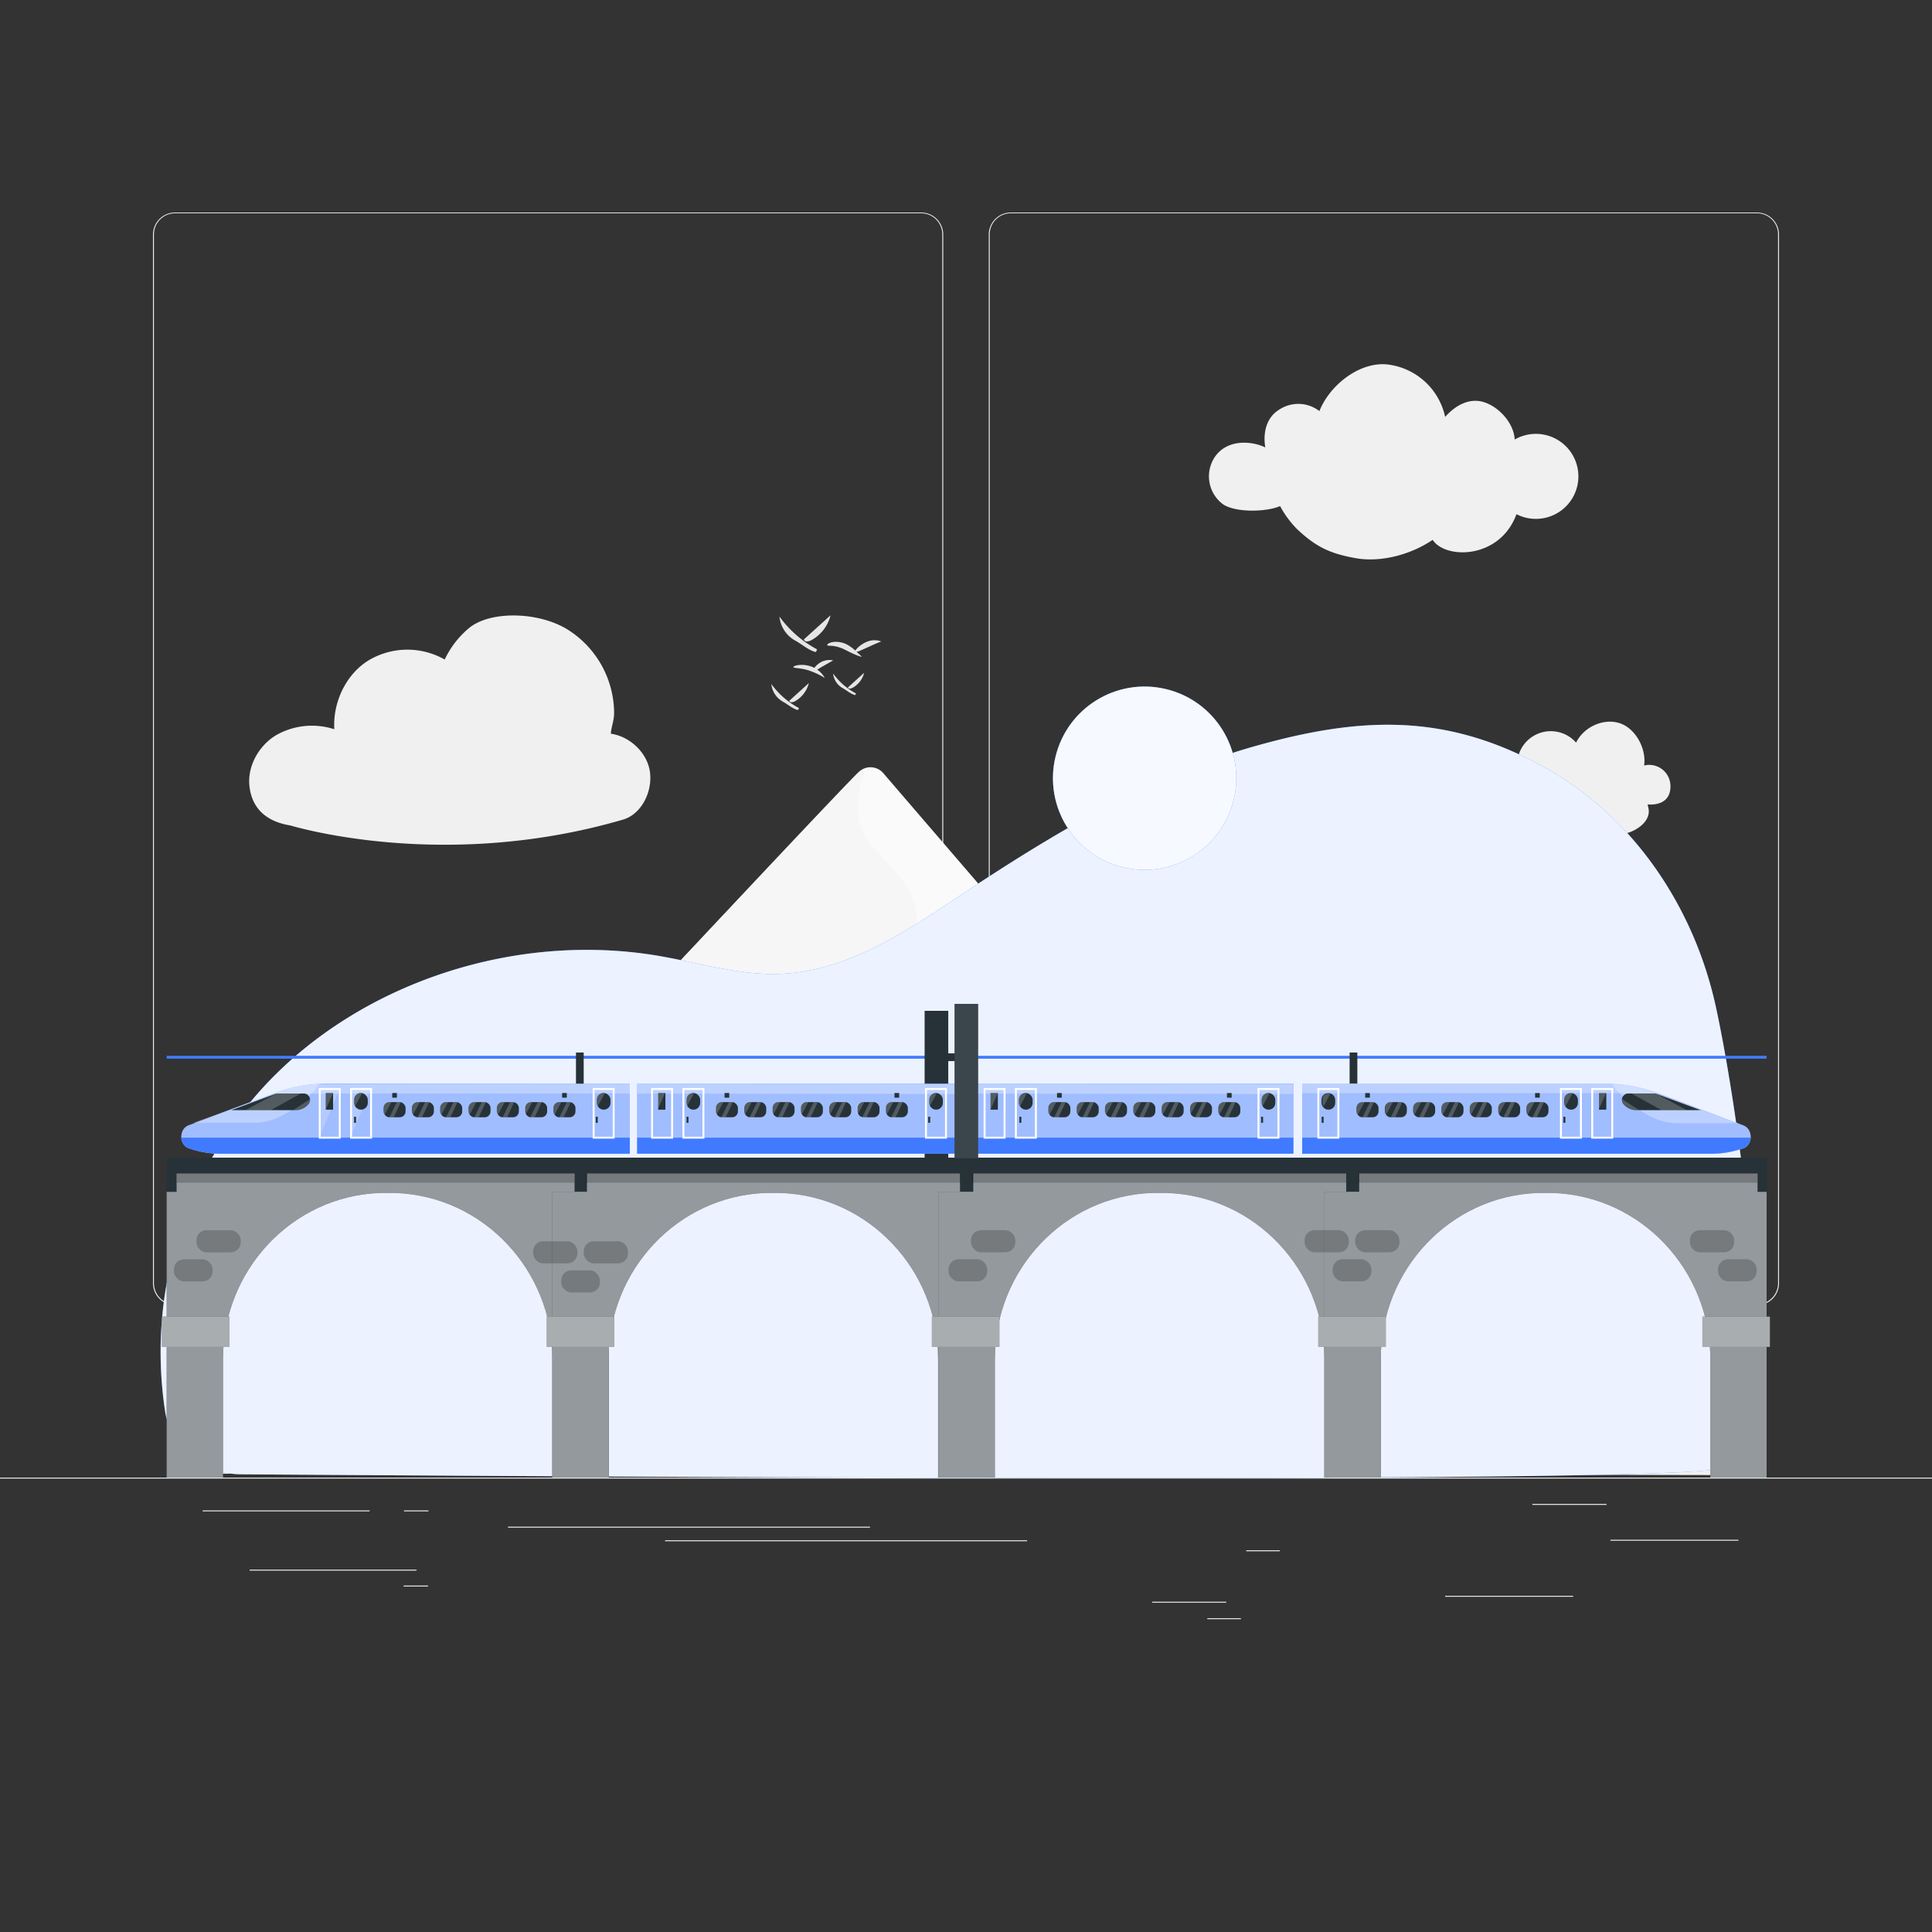 <svg xmlns="http://www.w3.org/2000/svg" viewBox="0 0 500 500"><rect x="0" y="0" width="500" height="500" fill="#333333" stroke="none"/><g id="background-complete"><path d="M238.4,337.8H45.3a5.71,5.71,0,0,1-5.71-5.71V60.66A5.71,5.71,0,0,1,45.3,55H238.4a5.71,5.71,0,0,1,5.71,5.71V332.09A5.71,5.71,0,0,1,238.4,337.8ZM45.3,55.2a5.47,5.47,0,0,0-5.46,5.46V332.09a5.47,5.47,0,0,0,5.46,5.46H238.4a5.47,5.47,0,0,0,5.46-5.46V60.66a5.47,5.47,0,0,0-5.46-5.46Z" style="fill:#ebebeb"></path><path d="M454.7,337.8H261.6a5.71,5.71,0,0,1-5.71-5.71V60.66A5.71,5.71,0,0,1,261.6,55H454.7a5.71,5.71,0,0,1,5.71,5.71V332.09A5.71,5.71,0,0,1,454.7,337.8ZM261.6,55.2a5.47,5.47,0,0,0-5.46,5.46V332.09a5.47,5.47,0,0,0,5.46,5.46H454.7a5.47,5.47,0,0,0,5.46-5.46V60.66a5.47,5.47,0,0,0-5.46-5.46Z" style="fill:#ebebeb"></path><rect y="382.4" width="500" height="0.25" style="fill:#ebebeb"></rect><path d="M384.55,381.39H54a8.75,8.75,0,0,1,.69-3S214,207.66,222.11,199.91c.12-.11.24-.22.37-.32a4.62,4.62,0,0,1,1.61-.87,4.44,4.44,0,0,1,4.74,1.65Z" style="fill:#fafafa"></path><path d="M233.28,248.15C222.39,263.26,67.58,377.65,54,381.39l.69-3L222.48,199.59l1.61-.87c-1.84,4-3.51,13.19.27,18.53C229.64,224.68,244.16,233,233.28,248.15Z" style="fill:#e6e6e6;opacity:0.2"></path><path d="M456.21,381.39,89.3,381.33S269.43,252.69,277.88,246.67l.31-.22,1.22-.85c.4-.27.78-.52,1.13-.77a12.79,12.79,0,0,1,7.15-2.33,13.4,13.4,0,0,1,8.65,3.46C328.85,273.3,456.21,381.39,456.21,381.39Z" style="fill:#fafafa"></path><path d="M299.24,265.38a25.79,25.79,0,0,1-6.62,14c-2.92,3.42-6.12,6.54-8,11.86s-1.76,13.74,1.26,16.82c1.86,1.91,4.25,1.3,6.14,3.12,3.05,2.93,3.44,11.26,1.66,16.7s-5,8.6-8.13,11.37c-25.8,23.05-53.7,36.31-82.24,42.09-28.08,0-114,0-114,0S278.18,246.46,278.18,246.46c.43-.3.84-.57,1.23-.85s.78-.52,1.13-.78c3.64-1.17,7.33-1.7,10.84.21C296.16,247.65,300.33,256.44,299.24,265.38Z" style="fill:#e0e0e0;opacity:0.2"></path><path d="M455.65,381.77S417,351.43,402.39,350.91s-120.09,30.5-120.09,30.5Z" style="fill:#f0f0f0"></path><path d="M184.67,381.37S107.82,357.71,96,357.18,44,381,44,381Z" style="fill:#f0f0f0"></path><path d="M223.08,170a9.42,9.42,0,0,1-1.43-.46c-.86-.34-2-.9-3.11-1.46a9.4,9.4,0,0,0-3-.91c-.81-.09-1.36,0-1.44-.21s.4-.61,1.39-.79a6.18,6.18,0,0,1,3.7.63A11.37,11.37,0,0,1,222,169C222.68,169.61,223.08,170,223.08,170Z" style="fill:#e6e6e6"></path><path d="M228.08,166l-1,.4c-.61.25-1.39.61-2.25,1-1.73.76-3.2,1.55-3.44,1.21-.11-.16.12-.54.62-1a7.54,7.54,0,0,1,2.26-1.49,5.16,5.16,0,0,1,2.73-.38,4,4,0,0,1,.82.19Z" style="fill:#e6e6e6"></path><path d="M213.45,175.46l-.31-.18c-.19-.13-.48-.29-.83-.48a19.39,19.39,0,0,0-2.77-1.21c-2.2-.78-4.17-.61-4.23-.94,0-.15.45-.41,1.3-.53a7.38,7.38,0,0,1,3.31.37,6.61,6.61,0,0,1,2.75,1.85,5.28,5.28,0,0,1,.6.81C213.38,175.35,213.45,175.46,213.45,175.46Z" style="fill:#e6e6e6"></path><path d="M215.61,170.92l-.79.45-1.76,1c-1.33.72-2.35,1.58-2.6,1.35s0-.46.34-.92a5.3,5.3,0,0,1,1.7-1.46,4.58,4.58,0,0,1,2.18-.53A3.61,3.61,0,0,1,215.61,170.92Z" style="fill:#e6e6e6"></path><path d="M211.36,168a28.59,28.59,0,0,1-9.64-8.44,8,8,0,0,0,4.11,6.24c1.67.9,3.44,2.51,5.29,2.95C211.22,168.56,211.56,168.11,211.36,168Z" style="fill:#e6e6e6"></path><path d="M208.05,165.48l6.9-6.25a10.15,10.15,0,0,1-4.88,6.4,2.91,2.91,0,0,1-1.21.38A.77.77,0,0,1,208.05,165.48Z" style="fill:#e6e6e6"></path><path d="M206.7,183.21a21,21,0,0,1-7.08-6.19,5.94,5.94,0,0,0,3,4.58c1.22.66,2.53,1.84,3.88,2.16C206.6,183.62,206.84,183.29,206.7,183.21Z" style="fill:#e6e6e6"></path><path d="M204.27,181.36l5.06-4.58a7.45,7.45,0,0,1-3.57,4.69,2.2,2.2,0,0,1-.9.28A.57.57,0,0,1,204.27,181.36Z" style="fill:#e6e6e6"></path><path d="M221.47,179.44a17.44,17.44,0,0,1-5.86-5.13,4.88,4.88,0,0,0,2.5,3.79c1,.55,2.09,1.53,3.21,1.79C221.38,179.77,221.58,179.5,221.47,179.44Z" style="fill:#e6e6e6"></path><path d="M219.45,177.91l4.2-3.8a6.19,6.19,0,0,1-3,3.89,1.94,1.94,0,0,1-.74.23A.47.47,0,0,1,219.45,177.91Z" style="fill:#e6e6e6"></path><path d="M378.06,256.27a10.3,10.3,0,0,1-1.48-.49c-.89-.34-2-.93-3.23-1.51a9.85,9.85,0,0,0-3.17-1c-.84-.09-1.41,0-1.49-.22s.41-.63,1.44-.82a6.47,6.47,0,0,1,3.85.66,11.7,11.7,0,0,1,3,2.22C377.65,255.82,378.06,256.27,378.06,256.27Z" style="fill:#e6e6e6"></path><path d="M383.27,252.07l-1.07.42c-.64.26-1.45.63-2.35,1-1.79.79-3.32,1.62-3.57,1.26-.11-.17.12-.57.64-1.07a8,8,0,0,1,2.35-1.54,5.41,5.41,0,0,1,2.84-.4,5.29,5.29,0,0,1,.86.2Z" style="fill:#e6e6e6"></path><path d="M368.4,259.39l-.29-.18c-.18-.12-.46-.27-.79-.45a17.25,17.25,0,0,0-2.62-1.14c-2.09-.75-4-.59-4-.9,0-.14.42-.39,1.23-.5a7,7,0,0,1,3.14.35,6.21,6.21,0,0,1,2.61,1.76,5.26,5.26,0,0,1,.56.76Z" style="fill:#e6e6e6"></path><path d="M370.45,255.08l-.75.43-1.66.93c-1.26.69-2.23,1.5-2.47,1.28s0-.43.32-.87a5,5,0,0,1,1.62-1.38,4.29,4.29,0,0,1,2.06-.5A3.55,3.55,0,0,1,370.45,255.08Z" style="fill:#e6e6e6"></path><path d="M366.68,252.62s-.71-.25-1.79-.7-2.54-1.1-4.13-1.63a11.46,11.46,0,0,0-4.18-.58c-1.09.07-1.79.27-1.89.08s.48-.74,1.7-1.1a8.26,8.26,0,0,1,4.83.2,12.24,12.24,0,0,1,4.06,2.4A18,18,0,0,1,366.68,252.62Z" style="fill:#e6e6e6"></path><path d="M371.47,246.53l-.4.12c-.26.06-.62.17-1.06.31a32.41,32.41,0,0,0-3.21,1.26c-2.42,1.09-4,2.7-4.32,2.44-.15-.12,0-.71.67-1.48a8.75,8.75,0,0,1,3-2.3,7.57,7.57,0,0,1,3.74-.65,5.79,5.79,0,0,1,1.14.19Z" style="fill:#e6e6e6"></path><path d="M161.22,212.12c4.84-1.41,7.63-7.24,7-12.24s-5.16-9.3-10.14-10c.16-2,.85-3.36.85-5.39a25.64,25.64,0,0,0-12.27-21.71c-7.48-4.46-19.44-4.7-25-.46a23.72,23.72,0,0,0-6.57,8.37,19.55,19.55,0,0,0-19.71.22c-5.88,3.61-9.28,10.93-8.86,17.82a18.72,18.72,0,0,0-15.21,1.62c-4.46,2.78-7.39,8.11-6.73,13.33s3.94,8.86,10.51,9.94C75.13,213.57,114.23,225.83,161.22,212.12Z" style="fill:#f0f0f0"></path><path d="M392,113.75a11,11,0,1,1,.46,19.32c-4.3,11.71-18.4,11.71-21.69,6.64-5.55,3.78-13.33,5.92-19.94,4.74s-10.28-2.92-15.16-7.53a25.52,25.52,0,0,1-4.38-5.94c-3.67,1.55-11.34,1.71-14.7-.42a9,9,0,0,1-2-12.57c3.38-4.53,9.67-3.77,12.87-2.19-.66-3.85.31-7.82,3.65-9.82a8.94,8.94,0,0,1,10.35.41c2.67-6.71,10.3-12.76,17.49-12.08A17.32,17.32,0,0,1,374,107.89c2.73-3.06,6.43-5.09,10.3-3.73S391.8,109.65,392,113.75Z" style="fill:#f0f0f0"></path><path d="M432.31,203.33a5.5,5.5,0,0,0-6.81-5.22c.62-4.39-2.26-9.74-6.49-11s-9.16,1.1-11.12,5.08a8.71,8.71,0,1,0-9.33,14,6.25,6.25,0,0,0,3.52,7.47c2.42,1,6.25,1,7.86-1.76,2,3.28,6.08,4.6,9.89,4,3.59-.58,7.72-3.44,6.73-7,0,0-.16-.71-.16-.72S432.44,209,432.31,203.33Z" style="fill:#f0f0f0"></path></g><g id="background-simple"><path d="M62.42,381.55c-9.91-.07-18.21-7-19.68-16.23A101.71,101.71,0,0,1,68.3,281.2c24.84-26.88,65.14-40.19,102.33-33.79,10.46,1.8,20.82,5.05,31.44,4.62,17-.69,31.82-10.58,45.75-19.83,23.9-15.87,48.84-31.14,76.84-39.06s49.94-8.5,75.13,5.48C423,211.5,438.31,235,443.89,259.8s18.84,112,1.49,120.15C436.34,384.18,131.49,382,62.42,381.55Z" style="fill:#407BFF"></path><g style="opacity:0.9"><path d="M62.42,381.55c-9.91-.07-18.21-7-19.68-16.23A101.71,101.71,0,0,1,68.3,281.2c24.84-26.88,65.14-40.19,102.33-33.79,10.46,1.8,20.82,5.05,31.44,4.62,17-.69,31.82-10.58,45.75-19.83,23.9-15.87,48.84-31.14,76.84-39.06s49.94-8.5,75.13,5.48C423,211.5,438.31,235,443.89,259.8s18.84,112,1.49,120.15C436.34,384.18,131.49,382,62.42,381.55Z" style="fill:#fff"></path></g></g><g id="Water"><rect x="416.78" y="398.49" width="33.12" height="0.25" style="fill:#ebebeb"></rect><rect x="374.01" y="412.99" width="33.12" height="0.25" style="fill:#ebebeb"></rect><rect x="322.53" y="401.21" width="8.69" height="0.25" style="fill:#ebebeb"></rect><rect x="312.45" y="418.79" width="8.69" height="0.25" style="fill:#ebebeb"></rect><rect x="396.59" y="389.21" width="19.19" height="0.25" style="fill:#ebebeb"></rect><rect x="298.17" y="414.53" width="19.19" height="0.25" style="fill:#ebebeb"></rect><rect x="52.46" y="390.89" width="43.19" height="0.25" style="fill:#ebebeb"></rect><rect x="64.6" y="406.22" width="43.19" height="0.25" style="fill:#ebebeb"></rect><rect x="104.56" y="390.89" width="6.33" height="0.25" style="fill:#ebebeb"></rect><rect x="104.45" y="410.34" width="6.33" height="0.25" style="fill:#ebebeb"></rect><rect x="131.47" y="395.11" width="93.68" height="0.25" style="fill:#ebebeb"></rect><rect x="172.12" y="398.62" width="93.68" height="0.25" style="fill:#ebebeb"></rect></g><g id="Sun"><circle cx="296.24" cy="201.41" r="23.72" transform="translate(32.15 443.45) rotate(-76.72)" style="fill:#407BFF"></circle><circle cx="296.24" cy="201.41" r="23.72" transform="translate(32.15 443.45) rotate(-76.72)" style="fill:#fff;opacity:0.95"></circle></g><g id="electric-line"><rect x="43.13" y="273.24" width="414.06" height="0.75" style="fill:#407BFF"></rect><rect x="149.06" y="272.39" width="2" height="25.46" style="fill:#263238"></rect><rect x="349.28" y="272.39" width="2" height="26.01" style="fill:#263238"></rect><rect x="239.29" y="261.6" width="6.12" height="38.15" style="fill:#263238"></rect><rect x="242.2" y="272.61" width="8.05" height="2" style="fill:#263238"></rect></g><g id="Train"><path d="M70.73,283l-21.92,8.25c-2.53,1-2.51,5,0,5.93a25.26,25.26,0,0,0,8.89,1.43H163V280.45H84.42A38.84,38.84,0,0,0,70.73,283Z" style="fill:#407BFF"></path><path d="M163,280.45v18.12H57.72a25.26,25.26,0,0,1-8.89-1.43c-2.53-.95-2.55-5,0-5.93l1.67-.63,10.2-3.84.54-.2,9.28-3.49s0,0,.08,0l.15-.06a38.79,38.79,0,0,1,12-2.47c.56,0,1.13,0,1.7,0Z" style="fill:#fff;opacity:0.5"></path><path d="M163,280.49V283H70.58l.15-.06a38.79,38.79,0,0,1,12-2.47Z" style="fill:#fff;opacity:0.3"></path><path d="M82.72,280.49l-1,1.34s-7.36,8.73-15.68,8.75c-7.12,0-13.76,0-15.53,0H50s5.14-1.82,10.66-3.84l.54-.2c3.35-1.22,6.8-2.51,9.28-3.49a1.09,1.09,0,0,1,.23-.09A38.79,38.79,0,0,1,82.72,280.49Z" style="fill:#fff;opacity:0.3"></path><path d="M163,294.43v4.14H57.72a25.22,25.22,0,0,1-8.89-1.43,3,3,0,0,1-1.9-2.71Z" style="fill:#407BFF"></path><path d="M59.84,287.31,71.54,283H78.6a1.66,1.66,0,0,1,1.3,2.68h0a4.27,4.27,0,0,1-3.36,1.63Z" style="fill:#263238"></path><g style="opacity:0.2"><polygon points="82.75 294.05 87.93 281.83 82.75 281.83 82.75 294.05" style="fill:#fff"></polygon></g><g style="opacity:0.2"><polygon points="90.82 294.05 96 281.83 90.82 281.83 90.82 294.05" style="fill:#fff"></polygon></g><rect x="84.3" y="282.87" width="1.9" height="4.31" style="fill:#263238"></rect><rect x="91.63" y="282.87" width="3.55" height="4.31" rx="1.73" style="fill:#263238"></rect><rect x="154.44" y="282.87" width="3.55" height="4.31" rx="1.73" style="fill:#263238"></rect><rect x="99.26" y="285.22" width="5.7" height="3.93" rx="1.51" style="fill:#263238"></rect><rect x="106.59" y="285.22" width="5.7" height="3.93" rx="1.51" style="fill:#263238"></rect><rect x="113.92" y="285.22" width="5.7" height="3.93" rx="1.51" style="fill:#263238"></rect><rect x="121.25" y="285.22" width="5.7" height="3.93" rx="1.51" style="fill:#263238"></rect><rect x="128.58" y="285.22" width="5.7" height="3.93" rx="1.51" style="fill:#263238"></rect><rect x="135.9" y="285.22" width="5.7" height="3.93" rx="1.51" style="fill:#263238"></rect><rect x="143.23" y="285.22" width="5.7" height="3.93" rx="1.51" style="fill:#263238"></rect><rect x="101.51" y="282.87" width="1.21" height="1.21" style="fill:#263238"></rect><rect x="145.48" y="282.87" width="1.21" height="1.21" style="fill:#263238"></rect><path d="M96.28,294.68H90.61v-13.1h5.67Zm-5.17-.5h4.67v-12.1H91.11Z" style="fill:#fff"></path><path d="M88.18,294.68H82.5v-13.1h5.68Zm-5.18-.5h4.68v-12.1H83Z" style="fill:#fff"></path><path d="M159.06,294.68h-5.68v-13.1h5.68Zm-5.18-.5h4.68v-12.1h-4.68Z" style="fill:#fff"></path><path d="M429.27,283l21.92,8.25c2.53,1,2.51,5,0,5.93a25.26,25.26,0,0,1-8.89,1.43H337V280.45h78.58A38.84,38.84,0,0,1,429.27,283Z" style="fill:#407BFF"></path><path d="M429.27,283l21.92,8.25c2.53,1,2.51,5,0,5.93a25.26,25.26,0,0,1-8.89,1.43H337V280.45h78.58A38.84,38.84,0,0,1,429.27,283Z" style="fill:#fff;opacity:0.5"></path><path d="M417.25,280.6l1,1.34s7.36,8.73,15.68,8.75c7.12,0,13.76,0,15.53,0H450s-5.14-1.82-10.66-3.84l-.54-.2c-3.35-1.22-6.8-2.51-9.28-3.49a1.09,1.09,0,0,0-.23-.09A38.79,38.79,0,0,0,417.25,280.6Z" style="fill:#fff;opacity:0.3"></path><path d="M337,294.43v4.14H442.28a25.22,25.22,0,0,0,8.89-1.43,3,3,0,0,0,1.9-2.71Z" style="fill:#407BFF"></path><path d="M440.16,287.31,428.46,283H421.4a1.66,1.66,0,0,0-1.3,2.68h0a4.27,4.27,0,0,0,3.36,1.63Z" style="fill:#263238"></path><rect x="413.8" y="282.87" width="1.9" height="4.31" transform="translate(829.51 570.05) rotate(180)" style="fill:#263238"></rect><rect x="404.82" y="282.87" width="3.55" height="4.31" rx="1.73" transform="translate(813.18 570.05) rotate(-180)" style="fill:#263238"></rect><rect x="342.01" y="282.87" width="3.55" height="4.31" rx="1.73" transform="translate(687.56 570.05) rotate(180)" style="fill:#263238"></rect><rect x="395.04" y="285.22" width="5.7" height="3.93" rx="1.51" style="fill:#263238"></rect><rect x="387.71" y="285.22" width="5.7" height="3.93" rx="1.51" style="fill:#263238"></rect><rect x="380.38" y="285.22" width="5.7" height="3.93" rx="1.51" style="fill:#263238"></rect><rect x="373.05" y="285.22" width="5.7" height="3.93" rx="1.51" style="fill:#263238"></rect><rect x="365.72" y="285.22" width="5.7" height="3.93" rx="1.51" style="fill:#263238"></rect><rect x="358.39" y="285.22" width="5.7" height="3.93" rx="1.51" style="fill:#263238"></rect><rect x="351.06" y="285.22" width="5.7" height="3.93" rx="1.51" style="fill:#263238"></rect><rect x="397.29" y="282.87" width="1.21" height="1.21" transform="translate(795.78 566.94) rotate(180)" style="fill:#263238"></rect><rect x="353.31" y="282.87" width="1.21" height="1.21" transform="translate(707.83 566.94) rotate(180)" style="fill:#263238"></rect><path d="M409.39,294.68h-5.67v-13.1h5.67Zm-5.17-.5h4.67v-12.1h-4.67Z" style="fill:#fff"></path><path d="M417.5,294.68h-5.68v-13.1h5.68Zm-5.18-.5H417v-12.1h-4.68Z" style="fill:#fff"></path><path d="M346.62,294.68h-5.68v-13.1h5.68Zm-5.18-.5h4.68v-12.1h-4.68Z" style="fill:#fff"></path><rect x="164.9" y="280.45" width="83.79" height="18.12" style="fill:#407BFF"></rect><rect x="164.9" y="280.45" width="83.79" height="18.12" style="fill:#fff;opacity:0.5"></rect><polygon points="248.69 283.12 164.9 283.02 164.9 280.45 248.69 280.55 248.69 283.12" style="fill:#fff;opacity:0.3"></polygon><rect x="164.9" y="294.43" width="83.79" height="4.14" style="fill:#407BFF"></rect><rect x="170.31" y="282.87" width="1.9" height="4.31" style="fill:#263238"></rect><rect x="177.65" y="282.87" width="3.55" height="4.31" rx="1.73" style="fill:#263238"></rect><rect x="240.46" y="282.87" width="3.55" height="4.31" rx="1.73" style="fill:#263238"></rect><rect x="185.27" y="285.22" width="5.7" height="3.93" rx="1.51" style="fill:#263238"></rect><rect x="192.6" y="285.22" width="5.7" height="3.93" rx="1.51" style="fill:#263238"></rect><rect x="199.93" y="285.22" width="5.7" height="3.93" rx="1.51" style="fill:#263238"></rect><rect x="207.26" y="285.22" width="5.7" height="3.93" rx="1.51" style="fill:#263238"></rect><rect x="214.59" y="285.22" width="5.7" height="3.93" rx="1.51" style="fill:#263238"></rect><rect x="221.92" y="285.22" width="5.7" height="3.93" rx="1.51" style="fill:#263238"></rect><rect x="229.25" y="285.22" width="5.7" height="3.93" rx="1.51" style="fill:#263238"></rect><rect x="187.52" y="282.87" width="1.21" height="1.21" style="fill:#263238"></rect><rect x="231.49" y="282.87" width="1.21" height="1.21" style="fill:#263238"></rect><path d="M182.3,294.68h-5.68v-13.1h5.68Zm-5.18-.5h4.68v-12.1h-4.68Z" style="fill:#fff"></path><path d="M174.19,294.68h-5.68v-13.1h5.68Zm-5.18-.5h4.68v-12.1H169Z" style="fill:#fff"></path><path d="M245.07,294.68h-5.68v-13.1h5.68Zm-5.18-.5h4.68v-12.1h-4.68Z" style="fill:#fff"></path><rect x="250.94" y="280.45" width="83.79" height="18.12" style="fill:#407BFF"></rect><rect x="250.94" y="280.45" width="83.79" height="18.12" style="fill:#fff;opacity:0.5"></rect><polygon points="334.7 283.12 250.91 283.02 250.91 280.45 334.7 280.55 334.7 283.12" style="fill:#fff;opacity:0.3"></polygon><rect x="250.94" y="294.43" width="83.79" height="4.14" style="fill:#407BFF"></rect><rect x="256.35" y="282.87" width="1.9" height="4.31" style="fill:#263238"></rect><rect x="263.69" y="282.87" width="3.55" height="4.31" rx="1.73" style="fill:#263238"></rect><rect x="326.5" y="282.87" width="3.55" height="4.31" rx="1.73" style="fill:#263238"></rect><rect x="271.31" y="285.22" width="5.7" height="3.93" rx="1.51" style="fill:#263238"></rect><rect x="278.64" y="285.22" width="5.7" height="3.93" rx="1.51" style="fill:#263238"></rect><rect x="285.97" y="285.22" width="5.7" height="3.93" rx="1.51" style="fill:#263238"></rect><rect x="293.3" y="285.22" width="5.7" height="3.93" rx="1.51" style="fill:#263238"></rect><rect x="300.63" y="285.22" width="5.7" height="3.93" rx="1.51" style="fill:#263238"></rect><rect x="307.96" y="285.22" width="5.7" height="3.93" rx="1.51" style="fill:#263238"></rect><rect x="315.29" y="285.22" width="5.7" height="3.93" rx="1.51" style="fill:#263238"></rect><rect x="273.56" y="282.87" width="1.21" height="1.21" style="fill:#263238"></rect><rect x="317.54" y="282.87" width="1.21" height="1.21" style="fill:#263238"></rect><path d="M268.34,294.68h-5.68v-13.1h5.68Zm-5.18-.5h4.68v-12.1h-4.68Z" style="fill:#fff"></path><path d="M260.23,294.68h-5.67v-13.1h5.67Zm-5.17-.5h4.67v-12.1h-4.67Z" style="fill:#fff"></path><path d="M331.11,294.68h-5.67v-13.1h5.67Zm-5.17-.5h4.67v-12.1h-4.67Z" style="fill:#fff"></path><polygon points="63.53 287.31 70.05 287.31 77.85 283 71.54 283 63.53 287.31" style="fill:#fff;opacity:0.2"></polygon><path d="M75.84,287.31l4.4-2.85s.46,1.14-1.79,2.4a3.56,3.56,0,0,1-1.67.45Z" style="fill:#fff;opacity:0.2"></path><polygon points="436.53 287.31 430.01 287.31 422.21 283 428.52 283 436.53 287.31" style="fill:#fff;opacity:0.2"></polygon><path d="M424.22,287.31l-4.4-2.85s-.46,1.14,1.79,2.4a3.56,3.56,0,0,0,1.67.45Z" style="fill:#fff;opacity:0.2"></path><polygon points="86.2 282.87 84.3 287.18 84.3 282.87 86.2 282.87" style="fill:#fff;opacity:0.2"></polygon><polygon points="100.77 289.15 102.71 285.21 103.74 285.24 101.91 289.15 100.77 289.15" style="fill:#fff;opacity:0.2"></polygon><path d="M101.31,285.22l-1.77,3.28a1.43,1.43,0,0,1-.28-.86v-.91a1.5,1.5,0,0,1,1.51-1.51Z" style="fill:#fff;opacity:0.2"></path><path d="M93.67,283l-1.77,3.28a1.43,1.43,0,0,1-.28-.86v-.91A1.5,1.5,0,0,1,93.13,283Z" style="fill:#fff;opacity:0.2"></path><path d="M156.48,283l-1.77,3.28a1.43,1.43,0,0,1-.28-.86v-.91a1.5,1.5,0,0,1,1.51-1.51Z" style="fill:#fff;opacity:0.2"></path><polygon points="108.1 289.15 110.04 285.21 111.07 285.24 109.23 289.15 108.1 289.15" style="fill:#fff;opacity:0.2"></polygon><path d="M108.64,285.22l-1.77,3.28a1.43,1.43,0,0,1-.28-.86v-.91a1.5,1.5,0,0,1,1.51-1.51Z" style="fill:#fff;opacity:0.2"></path><polygon points="115.42 289.15 117.37 285.21 118.4 285.24 116.56 289.15 115.42 289.15" style="fill:#fff;opacity:0.2"></polygon><path d="M116,285.22l-1.77,3.28a1.43,1.43,0,0,1-.28-.86v-.91a1.5,1.5,0,0,1,1.51-1.51Z" style="fill:#fff;opacity:0.2"></path><polygon points="122.75 289.15 124.7 285.21 125.73 285.24 123.89 289.15 122.75 289.15" style="fill:#fff;opacity:0.2"></polygon><path d="M123.3,285.22l-1.77,3.28a1.43,1.43,0,0,1-.28-.86v-.91a1.5,1.5,0,0,1,1.51-1.51Z" style="fill:#fff;opacity:0.2"></path><polygon points="130.08 289.15 132.03 285.21 133.06 285.24 131.22 289.15 130.08 289.15" style="fill:#fff;opacity:0.2"></polygon><path d="M130.63,285.22l-1.77,3.28a1.37,1.37,0,0,1-.28-.86v-.91a1.5,1.5,0,0,1,1.51-1.51Z" style="fill:#fff;opacity:0.2"></path><polygon points="137.23 289.15 139.18 285.21 140.21 285.24 138.37 289.15 137.23 289.15" style="fill:#fff;opacity:0.2"></polygon><path d="M137.77,285.22,136,288.5a1.43,1.43,0,0,1-.28-.86v-.91a1.5,1.5,0,0,1,1.51-1.51Z" style="fill:#fff;opacity:0.2"></path><polygon points="144.75 289.15 146.69 285.21 147.72 285.24 145.88 289.15 144.75 289.15" style="fill:#fff;opacity:0.2"></polygon><path d="M145.29,285.22l-1.77,3.28a1.43,1.43,0,0,1-.28-.86v-.91a1.5,1.5,0,0,1,1.51-1.51Z" style="fill:#fff;opacity:0.2"></path><polygon points="172.1 282.88 170.2 287.2 170.2 282.88 172.1 282.88" style="fill:#fff;opacity:0.2"></polygon><polygon points="186.67 289.17 188.62 285.23 189.64 285.26 187.81 289.17 186.67 289.17" style="fill:#fff;opacity:0.2"></polygon><path d="M187.21,285.24l-1.77,3.28a1.43,1.43,0,0,1-.28-.86v-.91a1.5,1.5,0,0,1,1.51-1.51Z" style="fill:#fff;opacity:0.2"></path><path d="M179.57,283l-1.77,3.28a1.43,1.43,0,0,1-.28-.86v-.91A1.5,1.5,0,0,1,179,283Z" style="fill:#fff;opacity:0.2"></path><path d="M242.38,283l-1.77,3.28a1.43,1.43,0,0,1-.28-.86v-.91a1.5,1.5,0,0,1,1.51-1.51Z" style="fill:#fff;opacity:0.2"></path><polygon points="194 289.17 195.94 285.23 196.97 285.26 195.13 289.17 194 289.17" style="fill:#fff;opacity:0.2"></polygon><path d="M194.54,285.24l-1.77,3.28a1.43,1.43,0,0,1-.28-.86v-.91a1.5,1.5,0,0,1,1.51-1.51Z" style="fill:#fff;opacity:0.2"></path><polygon points="201.33 289.17 203.27 285.23 204.3 285.26 202.46 289.17 201.33 289.17" style="fill:#fff;opacity:0.2"></polygon><path d="M201.87,285.24l-1.77,3.28a1.43,1.43,0,0,1-.28-.86v-.91a1.5,1.5,0,0,1,1.51-1.51Z" style="fill:#fff;opacity:0.2"></path><polygon points="208.66 289.17 210.6 285.23 211.63 285.26 209.79 289.17 208.66 289.17" style="fill:#fff;opacity:0.2"></polygon><path d="M209.2,285.24l-1.77,3.28a1.43,1.43,0,0,1-.28-.86v-.91a1.5,1.5,0,0,1,1.51-1.51Z" style="fill:#fff;opacity:0.2"></path><polygon points="215.99 289.17 217.93 285.23 218.96 285.26 217.12 289.17 215.99 289.17" style="fill:#fff;opacity:0.2"></polygon><path d="M216.53,285.24l-1.77,3.28a1.43,1.43,0,0,1-.28-.86v-.91a1.5,1.5,0,0,1,1.51-1.51Z" style="fill:#fff;opacity:0.2"></path><polygon points="223.13 289.17 225.08 285.23 226.11 285.26 224.27 289.17 223.13 289.17" style="fill:#fff;opacity:0.2"></polygon><path d="M223.68,285.24l-1.77,3.28a1.43,1.43,0,0,1-.28-.86v-.91a1.5,1.5,0,0,1,1.51-1.51Z" style="fill:#fff;opacity:0.2"></path><polygon points="230.65 289.17 232.59 285.23 233.62 285.26 231.79 289.17 230.65 289.17" style="fill:#fff;opacity:0.2"></polygon><path d="M231.19,285.24l-1.77,3.28a1.43,1.43,0,0,1-.28-.86v-.91a1.5,1.5,0,0,1,1.51-1.51Z" style="fill:#fff;opacity:0.2"></path><polygon points="258.24 282.88 256.35 287.2 256.35 282.88 258.24 282.88" style="fill:#fff;opacity:0.2"></polygon><polygon points="272.81 289.17 274.76 285.23 275.79 285.26 273.95 289.17 272.81 289.17" style="fill:#fff;opacity:0.2"></polygon><path d="M273.36,285.24l-1.77,3.28a1.43,1.43,0,0,1-.28-.86v-.91a1.5,1.5,0,0,1,1.51-1.51Z" style="fill:#fff;opacity:0.2"></path><path d="M265.72,283,264,286.3a1.43,1.43,0,0,1-.28-.86v-.91a1.5,1.5,0,0,1,1.51-1.51Z" style="fill:#fff;opacity:0.2"></path><path d="M328.52,283l-1.77,3.28a1.43,1.43,0,0,1-.28-.86v-.91A1.5,1.5,0,0,1,328,283Z" style="fill:#fff;opacity:0.2"></path><polygon points="280.14 289.17 282.09 285.23 283.12 285.26 281.28 289.17 280.14 289.17" style="fill:#fff;opacity:0.2"></polygon><path d="M280.68,285.24l-1.77,3.28a1.43,1.43,0,0,1-.28-.86v-.91a1.5,1.5,0,0,1,1.51-1.51Z" style="fill:#fff;opacity:0.2"></path><polygon points="287.47 289.17 289.42 285.23 290.45 285.26 288.61 289.17 287.47 289.17" style="fill:#fff;opacity:0.2"></polygon><path d="M288,285.24l-1.77,3.28a1.43,1.43,0,0,1-.28-.86v-.91a1.5,1.5,0,0,1,1.51-1.51Z" style="fill:#fff;opacity:0.2"></path><polygon points="294.8 289.17 296.75 285.23 297.77 285.26 295.94 289.17 294.8 289.17" style="fill:#fff;opacity:0.2"></polygon><path d="M295.34,285.24l-1.77,3.28a1.43,1.43,0,0,1-.28-.86v-.91a1.5,1.5,0,0,1,1.51-1.51Z" style="fill:#fff;opacity:0.2"></path><polygon points="302.13 289.17 304.07 285.23 305.1 285.26 303.27 289.17 302.13 289.17" style="fill:#fff;opacity:0.2"></polygon><path d="M302.67,285.24l-1.77,3.28a1.43,1.43,0,0,1-.28-.86v-.91a1.5,1.5,0,0,1,1.51-1.51Z" style="fill:#fff;opacity:0.2"></path><polygon points="309.28 289.17 311.22 285.23 312.25 285.26 310.42 289.17 309.28 289.17" style="fill:#fff;opacity:0.2"></polygon><path d="M309.82,285.24l-1.77,3.28a1.43,1.43,0,0,1-.28-.86v-.91a1.5,1.5,0,0,1,1.51-1.51Z" style="fill:#fff;opacity:0.2"></path><polygon points="316.79 289.17 318.74 285.23 319.77 285.26 317.93 289.17 316.79 289.17" style="fill:#fff;opacity:0.2"></polygon><path d="M317.34,285.24l-1.77,3.28a1.43,1.43,0,0,1-.28-.86v-.91a1.5,1.5,0,0,1,1.51-1.51Z" style="fill:#fff;opacity:0.2"></path><polygon points="415.65 282.85 413.75 287.16 413.75 282.85 415.65 282.85" style="fill:#fff;opacity:0.2"></polygon><polygon points="352.62 289.13 354.57 285.2 355.6 285.23 353.76 289.13 352.62 289.13" style="fill:#fff;opacity:0.2"></polygon><path d="M353.16,285.2l-1.77,3.28a1.43,1.43,0,0,1-.28-.86v-.91a1.5,1.5,0,0,1,1.51-1.51Z" style="fill:#fff;opacity:0.2"></path><path d="M344.32,283l-1.77,3.28a1.43,1.43,0,0,1-.28-.86v-.91a1.5,1.5,0,0,1,1.51-1.51Z" style="fill:#fff;opacity:0.2"></path><path d="M406.93,283l-1.77,3.28a1.43,1.43,0,0,1-.28-.86v-.91a1.5,1.5,0,0,1,1.51-1.51Z" style="fill:#fff;opacity:0.2"></path><polygon points="359.95 289.13 361.89 285.2 362.92 285.23 361.09 289.13 359.95 289.13" style="fill:#fff;opacity:0.2"></polygon><path d="M360.49,285.2l-1.77,3.28a1.43,1.43,0,0,1-.28-.86v-.91A1.5,1.5,0,0,1,360,285.2Z" style="fill:#fff;opacity:0.2"></path><polygon points="367.28 289.13 369.22 285.2 370.25 285.23 368.42 289.13 367.28 289.13" style="fill:#fff;opacity:0.2"></polygon><path d="M367.82,285.2l-1.77,3.28a1.43,1.43,0,0,1-.28-.86v-.91a1.5,1.5,0,0,1,1.51-1.51Z" style="fill:#fff;opacity:0.2"></path><polygon points="374.61 289.13 376.55 285.2 377.58 285.23 375.74 289.13 374.61 289.13" style="fill:#fff;opacity:0.2"></polygon><path d="M375.15,285.2l-1.77,3.28a1.43,1.43,0,0,1-.28-.86v-.91a1.5,1.5,0,0,1,1.51-1.51Z" style="fill:#fff;opacity:0.2"></path><polygon points="381.94 289.13 383.88 285.2 384.91 285.23 383.07 289.13 381.94 289.13" style="fill:#fff;opacity:0.2"></polygon><path d="M382.48,285.2l-1.77,3.28a1.43,1.43,0,0,1-.28-.86v-.91a1.5,1.5,0,0,1,1.51-1.51Z" style="fill:#fff;opacity:0.2"></path><polygon points="389.08 289.13 391.03 285.2 392.06 285.23 390.22 289.13 389.08 289.13" style="fill:#fff;opacity:0.2"></polygon><path d="M389.63,285.2l-1.77,3.28a1.43,1.43,0,0,1-.28-.86v-.91a1.5,1.5,0,0,1,1.51-1.51Z" style="fill:#fff;opacity:0.2"></path><polygon points="396.6 289.13 398.55 285.2 399.57 285.23 397.74 289.13 396.6 289.13" style="fill:#fff;opacity:0.2"></polygon><path d="M397.14,285.2l-1.77,3.28a1.43,1.43,0,0,1-.28-.86v-.91a1.5,1.5,0,0,1,1.51-1.51Z" style="fill:#fff;opacity:0.2"></path><rect x="91.63" y="289.01" width="0.51" height="1.57" style="fill:#263238"></rect><rect x="154.19" y="289.01" width="0.51" height="1.57" style="fill:#263238"></rect><rect x="177.67" y="289.01" width="0.51" height="1.57" style="fill:#263238"></rect><rect x="240.22" y="289.01" width="0.51" height="1.57" style="fill:#263238"></rect><rect x="263.81" y="289.01" width="0.51" height="1.57" style="fill:#263238"></rect><rect x="326.37" y="289.01" width="0.51" height="1.57" style="fill:#263238"></rect><rect x="342.04" y="289.01" width="0.51" height="1.57" style="fill:#263238"></rect><rect x="404.6" y="289.01" width="0.51" height="1.57" style="fill:#263238"></rect><path d="M337,280.37v2.53h92.42l-.15-.06a38.79,38.79,0,0,0-12-2.47Z" style="fill:#fff;opacity:0.3"></path></g><g id="Bridge"><rect x="43.13" y="299.6" width="414.15" height="8.86" style="fill:#263238"></rect><path d="M157.58,308.45V382.4H143V351.58c0-22.81-17.84-42-40.64-42.84-.67,0-1.33,0-2,0s-1.35,0-2,0c-22.8.82-40.64,20-40.64,42.85V382.4H43.13V308.45H45.7V303.7h103v4.75Z" style="fill:#263238"></path><path d="M157.58,308.45V382.4H143V351.58c0-22.81-17.84-42-40.64-42.84-.67,0-1.33,0-2,0s-1.35,0-2,0c-22.8.82-40.64,20-40.64,42.85V382.4H43.13V308.45H45.7V303.7h103v4.75Z" style="fill:#fff;opacity:0.5"></path><path d="M257.35,308.45V382.4H242.78V351.58c0-22.81-17.84-42-40.65-42.84-.66,0-1.32,0-2,0s-1.36,0-2,0c-22.8.82-40.63,20-40.63,42.85V382.4H142.9V308.45h9V303.7h96.55v4.75Z" style="fill:#263238"></path><path d="M257.35,308.45V382.4H242.78V351.58c0-22.81-17.84-42-40.65-42.84-.66,0-1.32,0-2,0s-1.36,0-2,0c-22.8.82-40.63,20-40.63,42.85V382.4H142.9V308.45h9V303.7h96.55v4.75Z" style="fill:#fff;opacity:0.5"></path><path d="M357.33,308.45V382.4H342.76V351.58c0-22.81-17.84-42-40.65-42.84-.66,0-1.32,0-2,0s-1.36,0-2,0c-22.8.82-40.63,20-40.63,42.85V382.4H242.88V308.45h9V303.7H348.4v4.75Z" style="fill:#263238"></path><path d="M357.33,308.45V382.4H342.76V351.58c0-22.81-17.84-42-40.65-42.84-.66,0-1.32,0-2,0s-1.36,0-2,0c-22.8.82-40.63,20-40.63,42.85V382.4H242.88V308.45h9V303.7H348.4v4.75Z" style="fill:#fff;opacity:0.5"></path><path d="M457.2,308.45V382.4H442.63V351.58c0-22.81-17.84-42-40.65-42.84-.66,0-1.32,0-2,0s-1.36,0-2,0c-22.8.82-40.63,20-40.63,42.85V382.4H342.75V308.45h9V303.7h103.1v4.75Z" style="fill:#263238"></path><path d="M457.2,308.45V382.4H442.63V351.58c0-22.81-17.84-42-40.65-42.84-.66,0-1.32,0-2,0s-1.36,0-2,0c-22.8.82-40.63,20-40.63,42.85V382.4H342.75V308.45h9V303.7h103.1v4.75Z" style="fill:#fff;opacity:0.5"></path><rect x="45.7" y="303.7" width="102.97" height="2.38" style="opacity:0.2"></rect><rect x="151.61" y="303.7" width="97.04" height="2.38" style="opacity:0.2"></rect><rect x="251.5" y="303.7" width="96.93" height="2.38" style="opacity:0.2"></rect><rect x="351.46" y="303.7" width="103.4" height="2.38" style="opacity:0.2"></rect><rect x="141.51" y="340.74" width="17.47" height="7.84" style="fill:#263238"></rect><rect x="141.51" y="340.74" width="17.47" height="7.84" style="fill:#fff;opacity:0.6"></rect><rect x="41.91" y="340.74" width="17.47" height="7.84" style="fill:#263238"></rect><rect x="41.91" y="340.74" width="17.47" height="7.84" style="fill:#fff;opacity:0.6"></rect><rect x="341.17" y="340.74" width="17.47" height="7.84" style="fill:#263238"></rect><rect x="341.17" y="340.74" width="17.47" height="7.84" style="fill:#fff;opacity:0.6"></rect><rect x="440.58" y="340.74" width="17.47" height="7.84" style="fill:#263238"></rect><rect x="440.58" y="340.74" width="17.47" height="7.84" style="fill:#fff;opacity:0.6"></rect><rect x="241.17" y="340.74" width="17.47" height="7.84" style="fill:#263238"></rect><rect x="241.17" y="340.74" width="17.47" height="7.84" style="fill:#fff;opacity:0.6"></rect><g style="opacity:0.2"><rect x="137.97" y="321.24" width="11.46" height="5.72" rx="2.58"></rect><rect x="151.06" y="321.24" width="11.46" height="5.72" rx="2.58"></rect><rect x="145.24" y="328.76" width="10.01" height="5.72" rx="2.58"></rect><rect x="251.3" y="318.38" width="11.46" height="5.72" rx="2.58"></rect><rect x="245.48" y="325.89" width="10.01" height="5.72" rx="2.58"></rect><rect x="337.62" y="318.38" width="11.46" height="5.72" rx="2.58"></rect><rect x="350.72" y="318.38" width="11.46" height="5.72" rx="2.58"></rect><rect x="344.9" y="325.89" width="10.01" height="5.72" rx="2.58"></rect><rect x="437.34" y="318.38" width="11.46" height="5.72" rx="2.58"></rect><rect x="444.62" y="325.89" width="10.01" height="5.72" rx="2.58"></rect><rect x="50.84" y="318.38" width="11.46" height="5.72" rx="2.58" transform="translate(113.14 642.48) rotate(180)"></rect><rect x="45.02" y="325.89" width="10.01" height="5.72" rx="2.58" transform="translate(100.04 657.51) rotate(180)"></rect></g><rect x="247.03" y="259.8" width="6.12" height="39.95" style="fill:#263238"></rect><rect x="247.03" y="259.8" width="6.12" height="39.95" style="fill:#fff;opacity:0.1"></rect></g></svg>
